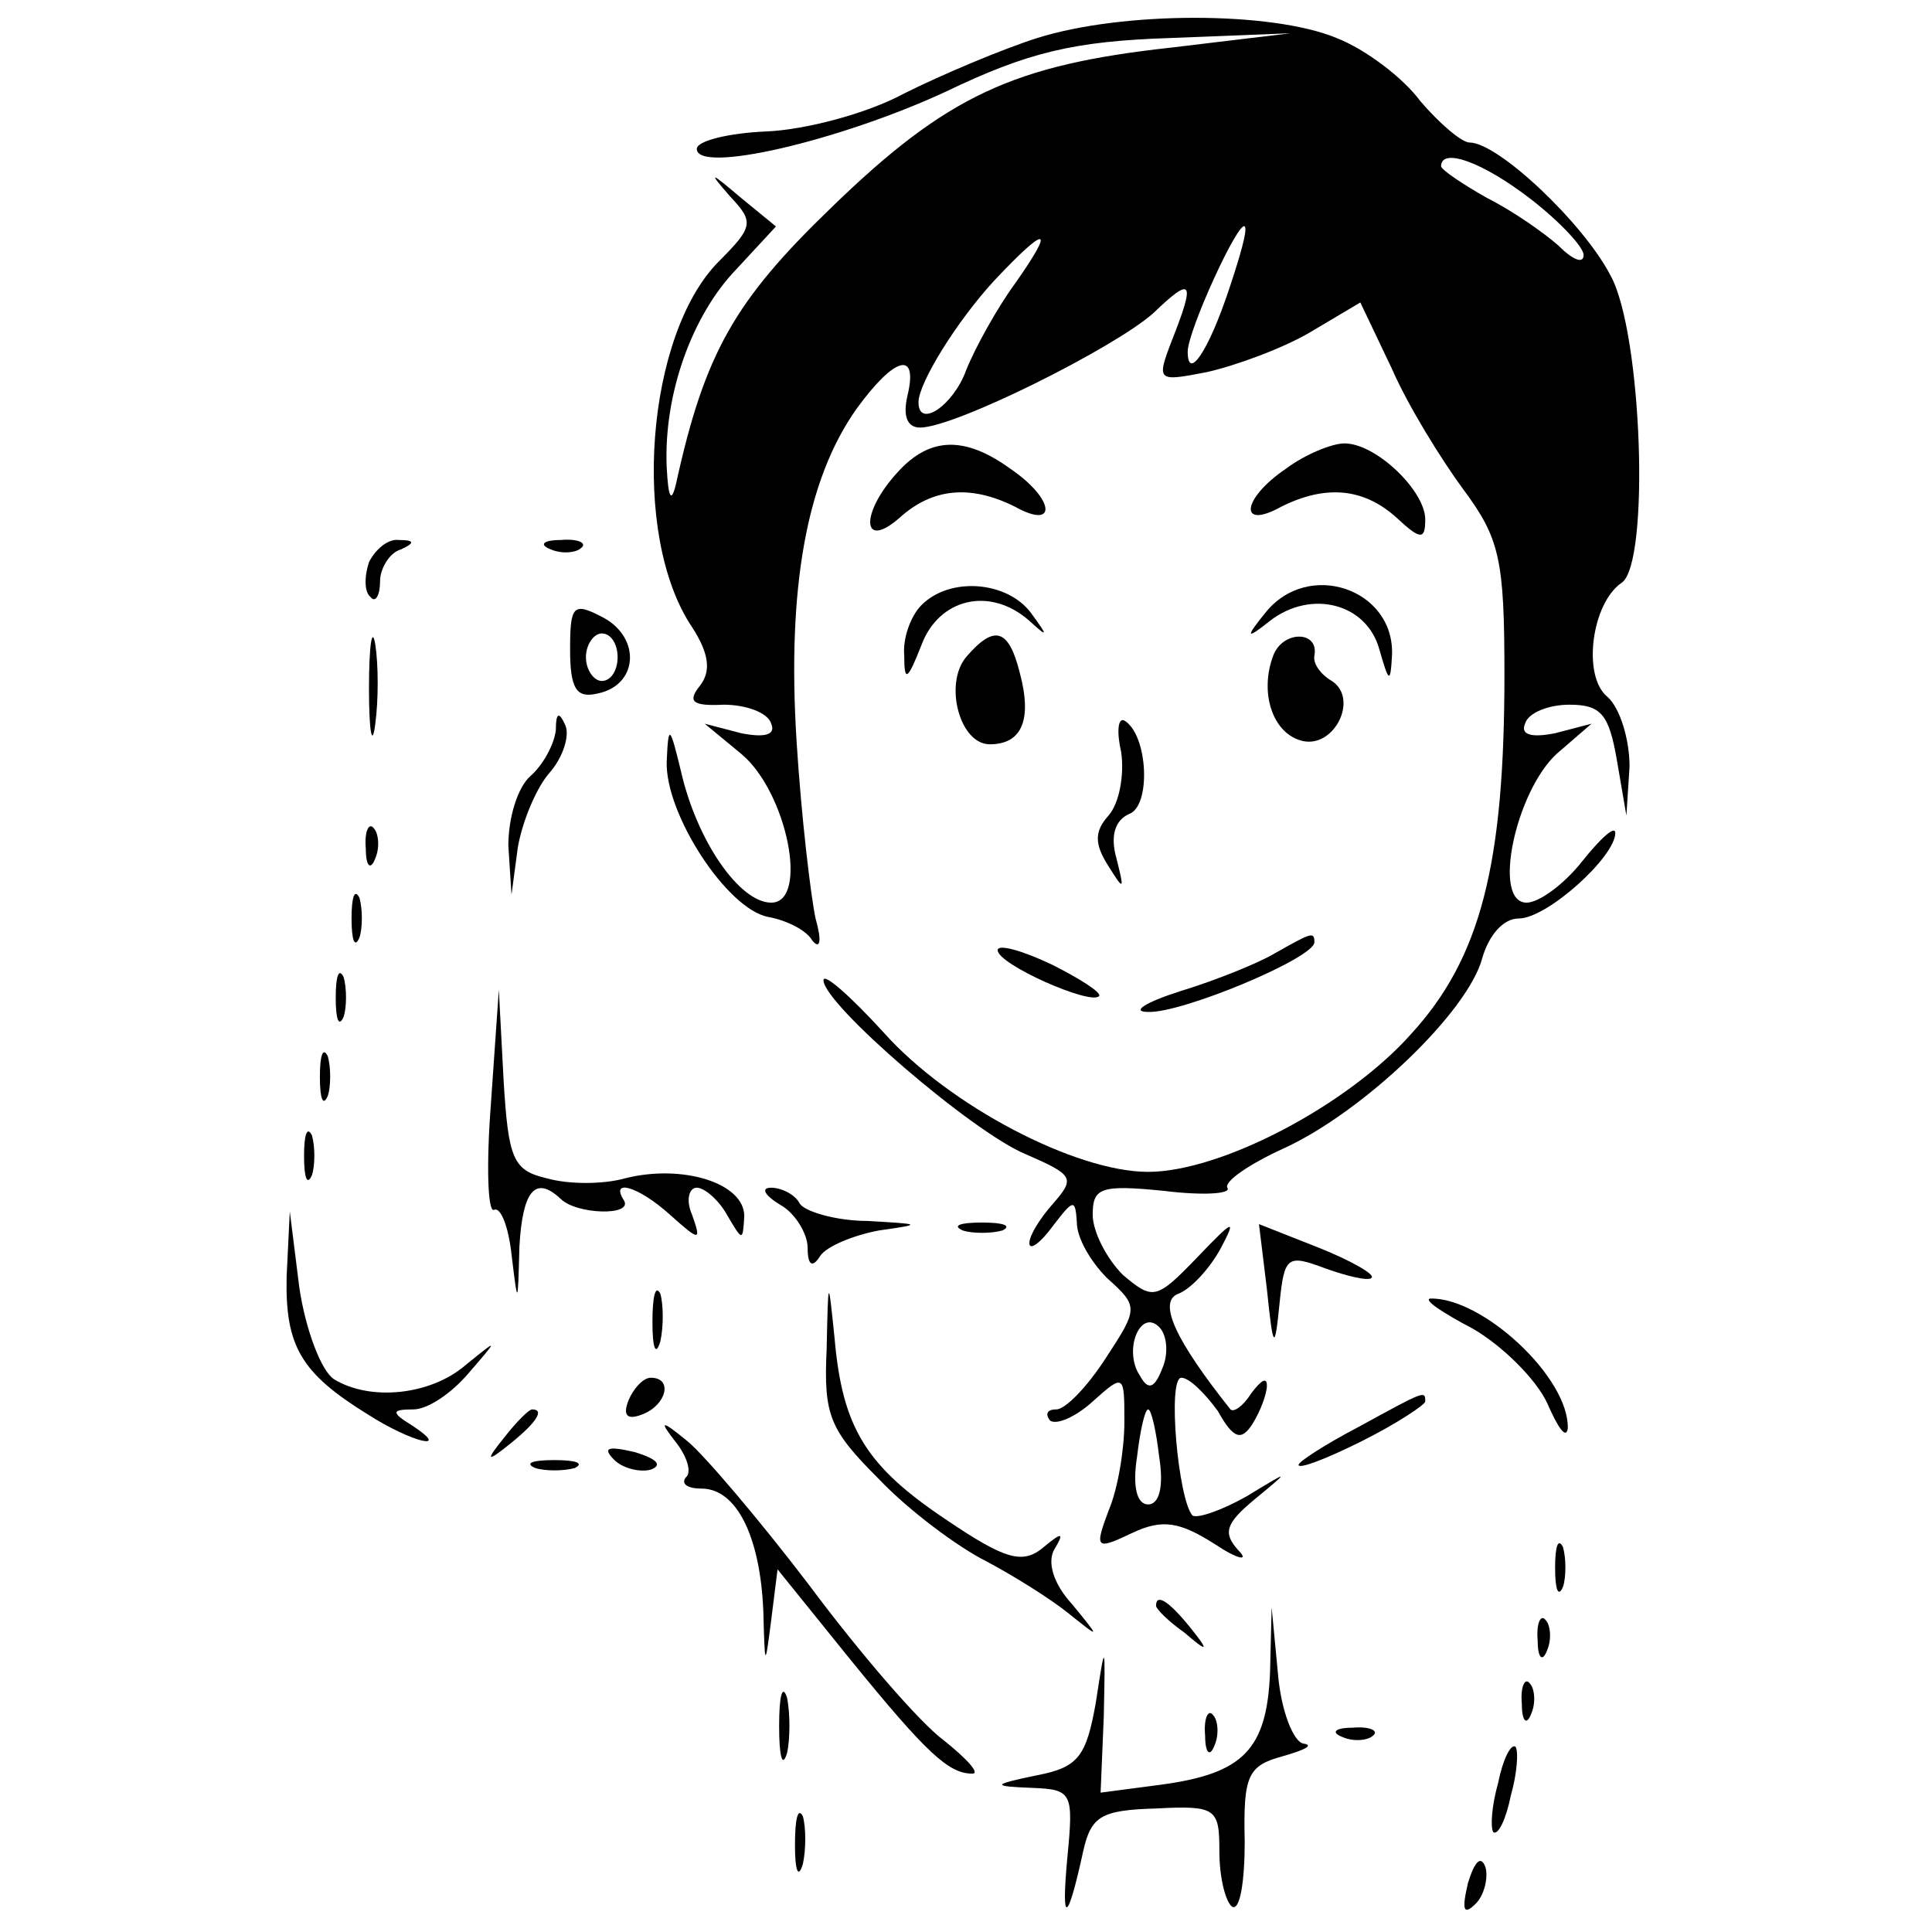 <?xml version="1.0" standalone="no"?>
<!DOCTYPE svg PUBLIC "-//W3C//DTD SVG 20010904//EN"
 "http://www.w3.org/TR/2001/REC-SVG-20010904/DTD/svg10.dtd">
<svg version="1.0" xmlns="http://www.w3.org/2000/svg"
 width="122pt" height="122pt" viewBox="0 0 122 122"
 preserveAspectRatio="xMidYMid meet">

<g transform="translate(0,122) scale(0.1,-0.1)"
fill="#000000" stroke="none">
<path d="M655 1196 c-22 -7 -60 -23 -84 -35 -24 -13 -63 -23 -87 -24 -24 -1
-44 -6 -44 -11 0 -16 90 5 157 36 52 25 81 32 142 34 l76 3 -75 -9 c-100 -11
-142 -30 -216 -102 -60 -58 -79 -91 -97 -173 -3 -13 -5 -10 -6 10 -2 46 16 96
44 125 l25 27 -22 18 c-20 17 -21 17 -7 1 15 -16 15 -19 -7 -41 -46 -46 -56
-173 -17 -231 11 -17 12 -28 5 -37 -8 -10 -5 -13 15 -12 14 0 28 -5 30 -12 3
-7 -4 -9 -19 -6 l-23 6 23 -19 c29 -24 43 -94 19 -94 -20 0 -47 39 -57 83 -7
29 -8 30 -9 6 -1 -33 38 -93 64 -98 11 -2 24 -8 28 -15 5 -6 6 0 2 14 -3 14
-9 64 -12 112 -6 96 6 165 38 210 24 33 39 37 32 8 -3 -13 0 -20 8 -20 22 0
122 50 147 72 25 24 27 21 12 -17 -10 -26 -9 -26 22 -20 18 4 48 15 65 25 l32
19 20 -42 c10 -23 31 -57 45 -76 23 -31 26 -44 26 -117 0 -120 -15 -179 -59
-227 -40 -45 -120 -87 -166 -87 -46 0 -126 42 -167 88 -21 23 -38 38 -38 33 0
-15 94 -96 128 -110 30 -13 31 -15 17 -31 -8 -9 -15 -20 -15 -25 0 -5 7 0 15
11 13 17 14 17 15 2 0 -10 9 -25 19 -35 20 -18 20 -19 -1 -51 -11 -17 -25 -32
-31 -32 -6 0 -7 -3 -4 -7 4 -3 16 2 27 12 20 18 20 17 20 -13 0 -17 -4 -42
-10 -56 -9 -24 -8 -25 15 -14 19 9 30 7 52 -7 15 -10 22 -11 15 -4 -10 11 -8
17 10 32 23 19 23 19 -5 2 -16 -9 -31 -14 -34 -12 -9 10 -16 87 -7 87 5 0 15
-10 23 -21 10 -18 15 -19 22 -8 5 8 9 19 9 24 0 6 -4 3 -10 -5 -5 -8 -11 -12
-13 -10 -35 44 -46 68 -33 73 8 3 20 16 27 29 10 19 8 18 -15 -6 -26 -27 -28
-27 -47 -11 -10 10 -19 27 -19 38 0 17 5 19 45 15 24 -3 43 -2 40 2 -2 4 14
15 36 25 50 23 116 86 125 120 4 14 13 25 23 25 18 0 61 39 61 54 0 5 -9 -3
-21 -18 -11 -14 -27 -26 -35 -26 -22 0 -7 70 19 94 l22 19 -23 -6 c-15 -3 -22
-1 -19 6 2 7 15 12 28 12 20 0 25 -6 30 -35 l6 -35 2 31 c0 17 -6 37 -14 44
-16 13 -10 59 9 72 18 12 13 158 -7 194 -17 33 -71 84 -89 84 -5 0 -19 12 -31
26 -11 15 -35 33 -53 40 -41 17 -135 17 -189 0z m312 -102 c18 -14 33 -30 33
-35 0 -6 -7 -3 -16 6 -9 8 -29 22 -45 30 -16 9 -29 18 -29 20 0 12 26 3 57
-21z m-191 -57 c-13 -39 -26 -58 -26 -39 0 13 32 83 36 79 2 -2 -3 -19 -10
-40z m-135 4 c-11 -15 -25 -40 -31 -55 -8 -22 -30 -37 -30 -20 0 12 24 51 48
77 33 35 39 35 13 -2z m93 -685 c-5 -13 -9 -14 -14 -5 -11 16 0 43 12 31 5 -5
6 -17 2 -26z m-2 -56 c3 -19 0 -30 -7 -30 -7 0 -10 11 -7 30 2 17 5 30 7 30 2
0 5 -13 7 -30z"/>
<path d="M567 922 c-24 -26 -23 -50 1 -29 21 19 45 21 73 7 27 -15 25 5 -3 24
-29 21 -51 20 -71 -2z"/>
<path d="M812 924 c-28 -19 -30 -39 -3 -24 28 14 52 12 73 -7 15 -14 18 -14
18 -1 0 18 -31 48 -51 48 -8 0 -25 -7 -37 -16z"/>
<path d="M233 865 c-3 -9 -3 -19 1 -22 3 -4 6 1 6 10 0 8 6 18 13 20 9 4 9 6
-1 6 -7 1 -15 -6 -19 -14z"/>
<path d="M348 873 c7 -3 16 -2 19 1 4 3 -2 6 -13 5 -11 0 -14 -3 -6 -6z"/>
<path d="M582 838 c-7 -7 -12 -21 -11 -32 0 -17 2 -16 11 7 11 29 43 37 68 15
12 -11 12 -10 1 5 -15 20 -51 23 -69 5z"/>
<path d="M799 833 c-13 -16 -12 -17 3 -5 26 20 61 11 69 -18 6 -21 7 -22 8 -4
2 42 -53 61 -80 27z"/>
<path d="M360 810 c0 -25 4 -31 17 -28 26 5 28 35 4 48 -19 10 -21 8 -21 -20z
m30 -5 c0 -8 -4 -15 -10 -15 -5 0 -10 7 -10 15 0 8 5 15 10 15 6 0 10 -7 10
-15z"/>
<path d="M233 785 c0 -27 2 -38 4 -22 2 15 2 37 0 50 -2 12 -4 0 -4 -28z"/>
<path d="M610 805 c-14 -17 -4 -55 15 -55 20 0 27 15 19 45 -7 28 -16 31 -34
10z"/>
<path d="M804 806 c-9 -24 0 -50 19 -54 20 -4 35 27 18 38 -7 4 -12 11 -11 16
3 16 -20 16 -26 0z"/>
<path d="M351 759 c-1 -9 -8 -22 -16 -29 -8 -7 -14 -26 -14 -44 l2 -31 4 30
c3 17 12 38 20 47 8 9 13 23 10 30 -4 9 -6 8 -6 -3z"/>
<path d="M708 745 c2 -14 -1 -32 -8 -40 -9 -10 -9 -18 0 -32 10 -16 10 -15 5
5 -4 14 -1 24 8 28 14 5 12 50 -3 59 -4 2 -5 -7 -2 -20z"/>
<path d="M231 684 c0 -11 3 -14 6 -6 3 7 2 16 -1 19 -3 4 -6 -2 -5 -13z"/>
<path d="M222 640 c0 -14 2 -19 5 -12 2 6 2 18 0 25 -3 6 -5 1 -5 -13z"/>
<path d="M630 620 c0 -9 59 -35 64 -29 2 2 -12 11 -30 20 -19 9 -34 13 -34 9z"/>
<path d="M805 618 c-10 -6 -37 -17 -60 -24 -22 -7 -31 -13 -20 -13 21 -1 105
34 105 44 0 7 -2 6 -25 -7z"/>
<path d="M212 590 c0 -14 2 -19 5 -12 2 6 2 18 0 25 -3 6 -5 1 -5 -13z"/>
<path d="M310 523 c-3 -39 -2 -69 2 -67 4 2 9 -10 11 -28 4 -33 4 -33 5 5 2
35 10 45 26 30 10 -10 46 -11 40 -1 -9 14 9 9 29 -9 19 -17 20 -17 14 0 -4 9
-2 17 3 17 5 0 14 -8 19 -17 10 -17 10 -17 11 -1 0 21 -39 33 -75 24 -14 -4
-36 -4 -50 0 -21 5 -24 12 -27 62 l-3 57 -5 -72z"/>
<path d="M202 540 c0 -14 2 -19 5 -12 2 6 2 18 0 25 -3 6 -5 1 -5 -13z"/>
<path d="M192 490 c0 -14 2 -19 5 -12 2 6 2 18 0 25 -3 6 -5 1 -5 -13z"/>
<path d="M493 459 c9 -5 17 -18 17 -27 0 -11 3 -13 8 -5 4 6 21 13 37 16 28 4
27 4 -7 6 -20 0 -40 6 -43 11 -3 6 -12 10 -18 10 -7 0 -4 -5 6 -11z"/>
<path d="M181 414 c-1 -44 9 -61 51 -87 28 -18 54 -24 28 -7 -13 8 -13 10 1
10 9 0 24 10 35 23 19 22 19 22 -2 5 -22 -19 -60 -23 -83 -9 -8 5 -18 31 -22
58 l-6 48 -2 -41z"/>
<path d="M608 443 c6 -2 18 -2 25 0 6 3 1 5 -13 5 -14 0 -19 -2 -12 -5z"/>
<path d="M800 406 c4 -39 5 -39 8 -9 3 30 5 31 29 22 14 -5 27 -8 29 -6 3 2
-13 11 -33 19 l-38 15 5 -41z"/>
<path d="M412 385 c0 -16 2 -22 5 -12 2 9 2 23 0 30 -3 6 -5 -1 -5 -18z"/>
<path d="M522 368 c-2 -42 2 -51 33 -82 19 -20 50 -43 68 -52 17 -9 41 -24 52
-33 20 -16 20 -16 2 6 -12 13 -16 27 -11 35 6 10 5 11 -7 1 -13 -11 -24 -8
-61 17 -51 34 -66 58 -71 115 -4 39 -4 39 -5 -7z"/>
<path d="M930 381 c19 -11 40 -32 47 -47 7 -16 12 -23 13 -16 1 32 -54 83 -87
82 -4 -1 8 -9 27 -19z"/>
<path d="M397 336 c-4 -10 -1 -13 9 -9 15 6 19 23 5 23 -5 0 -11 -7 -14 -14z"/>
<path d="M858 319 c-21 -11 -38 -22 -38 -24 0 -3 18 4 40 15 22 11 40 23 40
25 0 7 0 7 -42 -16z"/>
<path d="M319 313 c-13 -16 -12 -17 4 -4 16 13 21 21 13 21 -2 0 -10 -8 -17
-17z"/>
<path d="M427 309 c7 -9 10 -19 6 -22 -3 -4 1 -7 10 -7 22 0 37 -30 39 -77 1
-36 1 -37 5 -6 l4 32 46 -57 c48 -59 62 -72 77 -72 5 0 -3 9 -18 21 -15 11
-53 55 -85 98 -32 42 -67 83 -77 91 -17 14 -18 13 -7 -1z"/>
<path d="M388 298 c5 -5 16 -8 23 -6 8 3 3 7 -10 11 -17 4 -21 3 -13 -5z"/>
<path d="M338 293 c6 -2 18 -2 25 0 6 3 1 5 -13 5 -14 0 -19 -2 -12 -5z"/>
<path d="M982 230 c0 -14 2 -19 5 -12 2 6 2 18 0 25 -3 6 -5 1 -5 -13z"/>
<path d="M730 206 c0 -2 8 -10 18 -17 15 -13 16 -12 3 4 -13 16 -21 21 -21 13z"/>
<path d="M802 164 c-2 -49 -17 -64 -69 -71 l-38 -5 2 48 c1 48 1 48 -5 9 -6
-34 -11 -41 -37 -46 -29 -6 -29 -7 -3 -8 25 -1 26 -3 22 -44 -4 -43 0 -42 10
4 5 22 11 26 46 27 38 2 40 0 40 -27 0 -17 4 -32 8 -35 5 -3 8 16 8 41 -1 42
2 48 24 54 14 4 20 7 13 8 -6 1 -14 20 -16 44 l-4 42 -1 -41z"/>
<path d="M971 184 c0 -11 3 -14 6 -6 3 7 2 16 -1 19 -3 4 -6 -2 -5 -13z"/>
<path d="M492 130 c0 -19 2 -27 5 -17 2 9 2 25 0 35 -3 9 -5 1 -5 -18z"/>
<path d="M961 144 c0 -11 3 -14 6 -6 3 7 2 16 -1 19 -3 4 -6 -2 -5 -13z"/>
<path d="M761 124 c0 -11 3 -14 6 -6 3 7 2 16 -1 19 -3 4 -6 -2 -5 -13z"/>
<path d="M848 123 c7 -3 16 -2 19 1 4 3 -2 6 -13 5 -11 0 -14 -3 -6 -6z"/>
<path d="M946 94 c-4 -14 -5 -28 -3 -31 3 -2 8 8 11 23 4 14 5 28 3 31 -3 2
-8 -8 -11 -23z"/>
<path d="M502 55 c0 -16 2 -22 5 -12 2 9 2 23 0 30 -3 6 -5 -1 -5 -18z"/>
<path d="M927 31 c-4 -17 -3 -21 5 -13 5 5 8 16 6 23 -3 8 -7 3 -11 -10z"/>
</g>
</svg>
